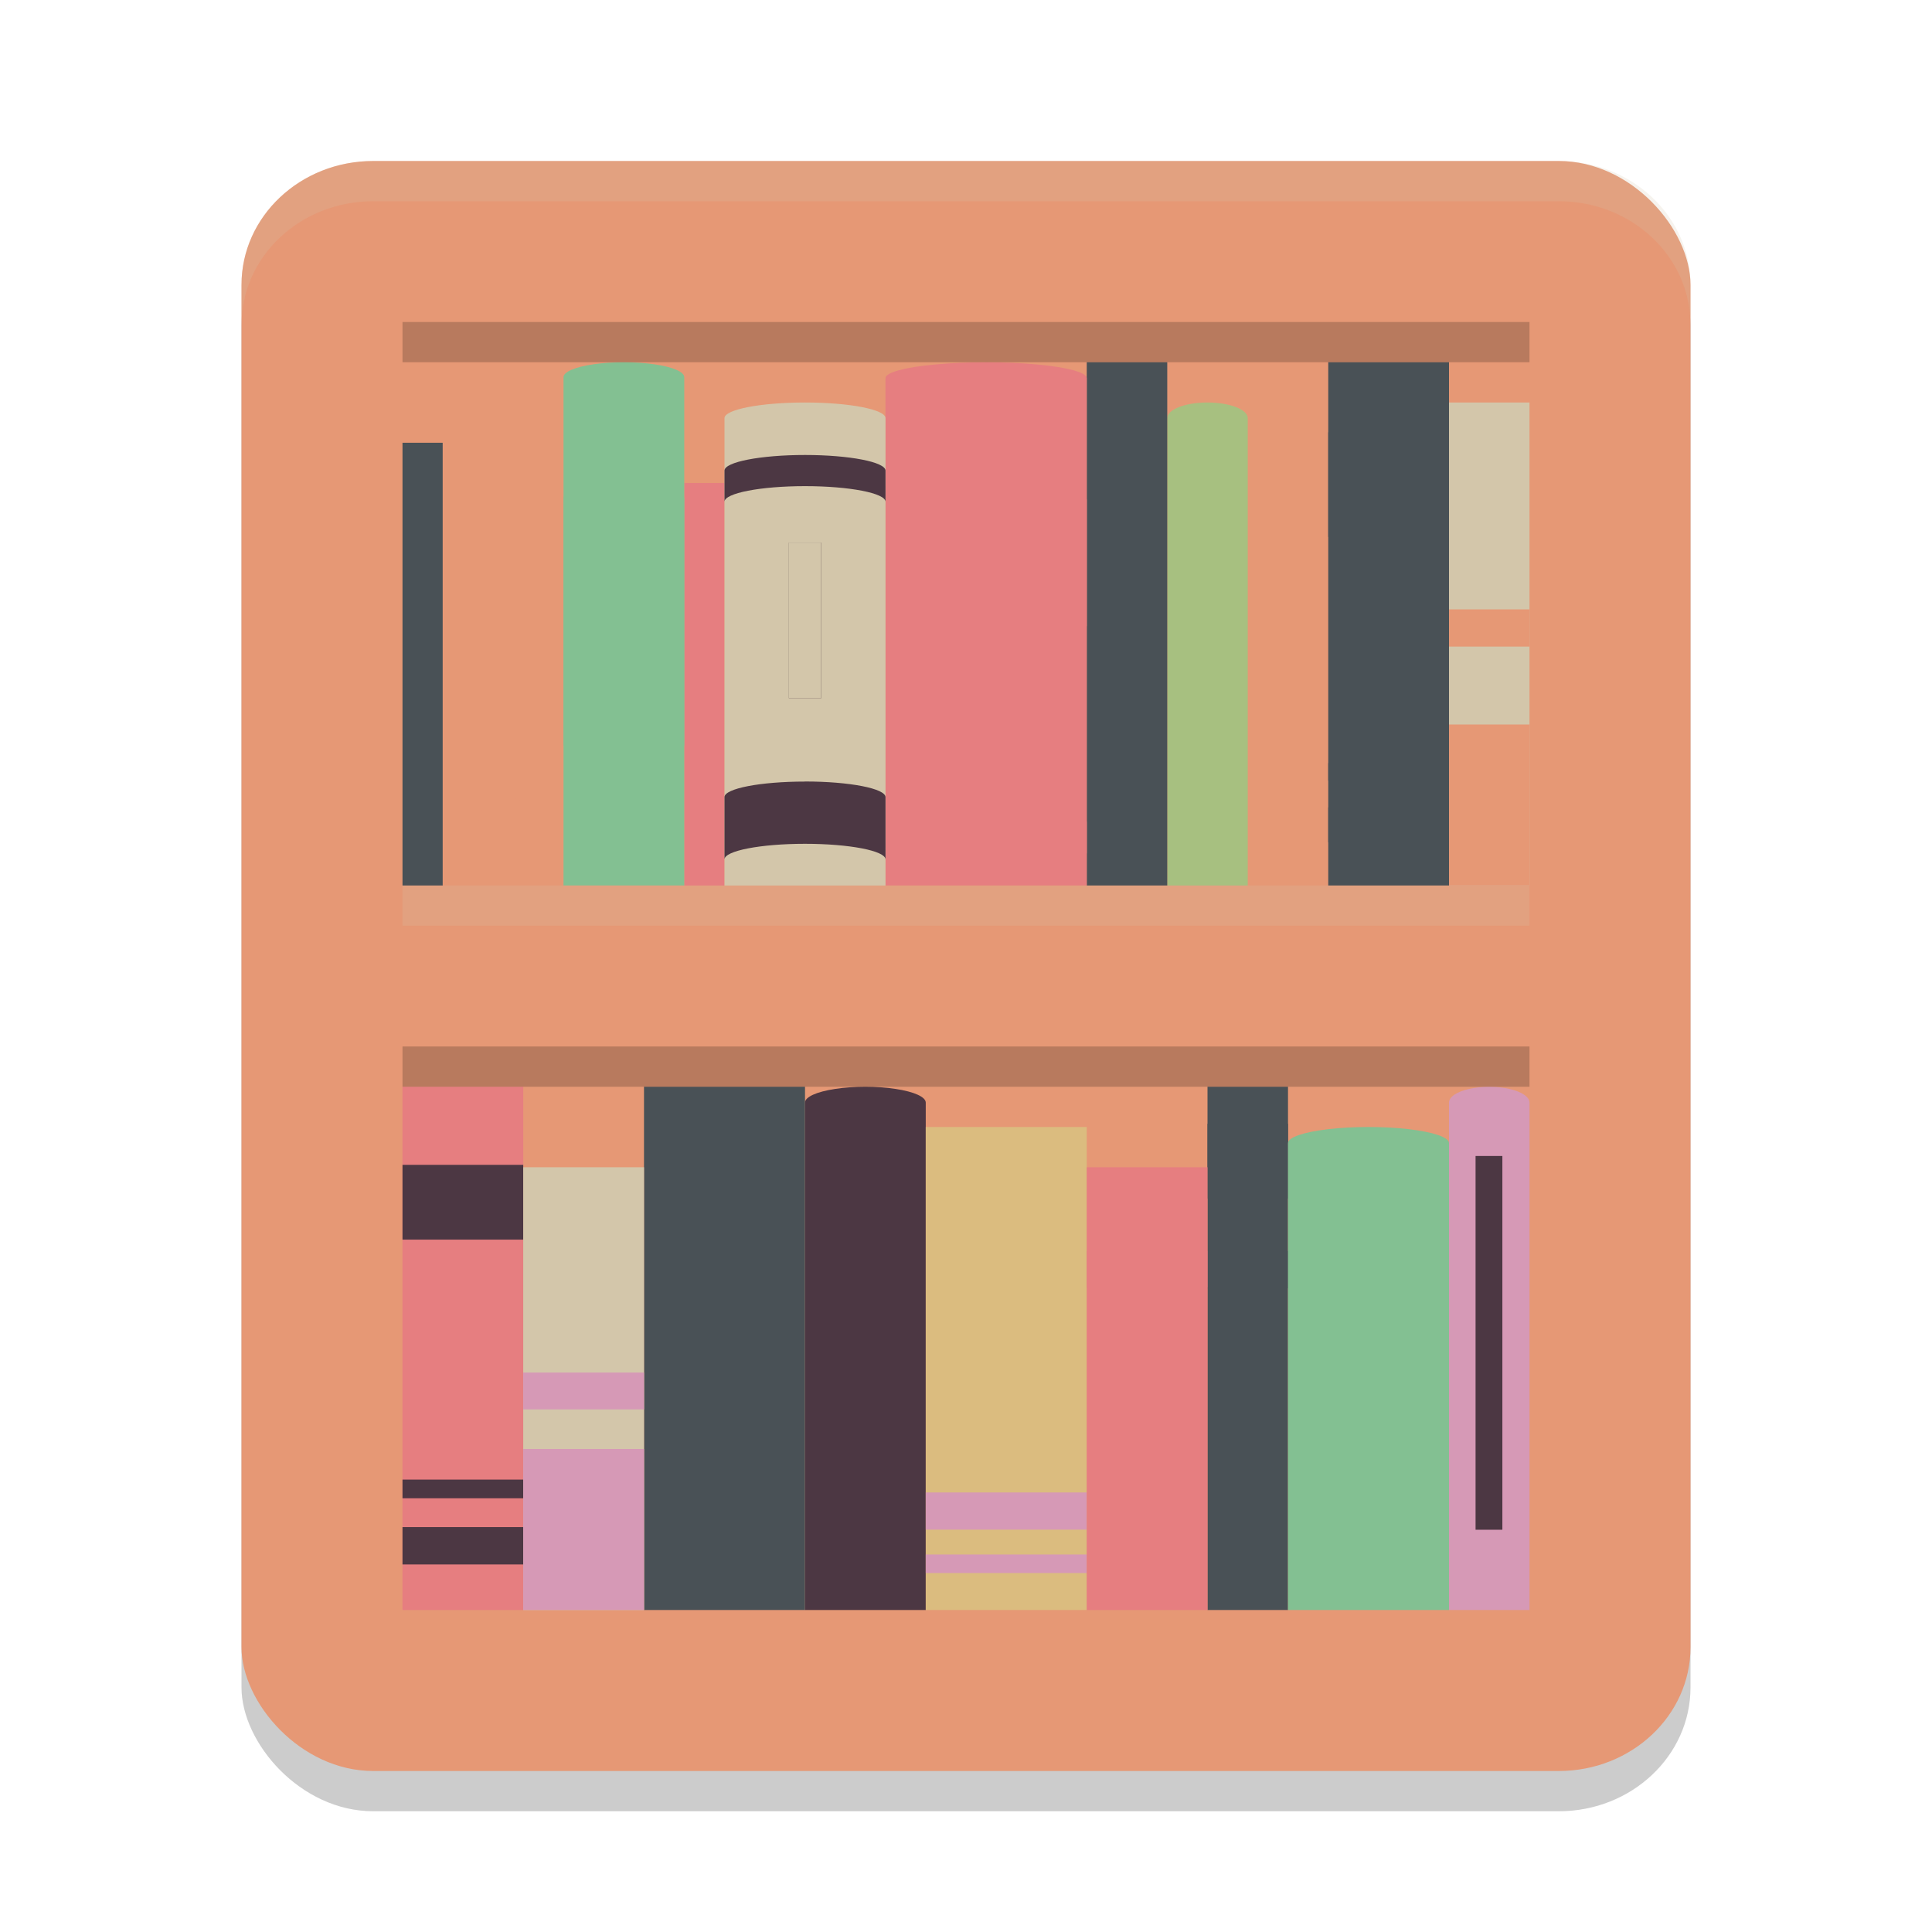 <svg xmlns="http://www.w3.org/2000/svg" width="24" height="24" version="1.1">
 <rect style="opacity:0.2" width="18" height="20" x="3" y="2.5" rx="1.636" ry="1.538"/>
 <rect style="fill:#e69875" width="18" height="20" x="3" y="2" rx="1.636" ry="1.538"/>
 <rect style="fill:#e69875" width="14" height="4.278" x="5" y="4" rx="0" ry="0"/>
 <rect style="fill:#e69875" width="14" height="3.889" x="5" y="7.11" rx="0" ry="0"/>
 <path style="fill:#e69875" d="M 15.984,5 C 15.714,5.003 15.5,5.089 15.5,5.194 v 5.806 h 1 V 5.194 c 0,-0.107 -0.224,-0.194 -0.5,-0.194 -0.005,-3.87e-5 -0.011,-3.87e-5 -0.016,0 z"/>
 <path style="fill:#a7c080" d="M 14.984,5 C 14.714,5.003 14.5,5.089 14.5,5.194 v 5.806 h 1 V 5.194 c 0,-0.107 -0.224,-0.194 -0.5,-0.194 -0.005,-3.87e-5 -0.011,-3.87e-5 -0.016,0 z"/>
 <rect style="fill:#495156" width="1" height="6.5" x="-14.5" y="4.5" transform="scale(-1,1)"/>
 <rect style="fill:#495156" width="1.5" height="6.5" x="-18" y="4.5" transform="scale(-1,1)"/>
 <rect style="fill:#495156" width="1.5" height="1.3" x="16.5" y="5.37"/>
 <rect style="fill:#495156" width="1.5" height=".433" x="16.5" y="10.03"/>
 <rect style="fill:#495156" width="1.5" height=".217" x="16.5" y="9.48"/>
 <rect style="fill:#d3c6aa" width="1" height="6" x="-19" y="5" transform="scale(-1,1)"/>
 <rect style="fill:#e69875" width="1" height="2" x="-19" y="9" transform="scale(-1,1)"/>
 <rect style="fill:#e69875" width="1" height=".462" x="-19" y="7.57" transform="scale(-1,1)"/>
 <path style="fill:#e67e80" d="m 12.25,4.5 c -0.216,0 -0.432,0.009 -0.625,0.027 -0.386,0.035 -0.625,0.1 -0.625,0.17 V 11 H 13.5 V 4.697 C 13.5,4.627 13.261,4.562 12.875,4.527 12.682,4.509 12.466,4.5 12.25,4.5 Z"/>
 <circle style="fill:#e67e80" cx="-12.25" cy="8.733" r=".5" transform="scale(-1,1)"/>
 <path style="fill:#e67e80" d="m 12.25,6.011 c -0.216,0 -0.432,0.009 -0.625,0.027 C 11.239,6.073 11,6.138 11,6.208 V 7.784 c 3.58e-4,-0.07 0.239,-0.135 0.625,-0.17 0.193,-0.018 0.409,-0.027 0.625,-0.027 0.216,0 0.432,0.009 0.625,0.027 C 13.261,7.649 13.5,7.714 13.5,7.784 V 6.208 C 13.5,6.138 13.261,6.073 12.875,6.038 12.682,6.02 12.466,6.011 12.25,6.011 Z"/>
 <path style="fill:#e67e80" d="m 12.25,10.015 c -0.216,0 -0.432,0.009 -0.625,0.027 -0.386,0.035 -0.625,0.1 -0.625,0.17 v 0.394 c 3.58e-4,-0.07 0.239,-0.135 0.625,-0.17 0.193,-0.018 0.409,-0.027 0.625,-0.027 0.216,0 0.432,0.009 0.625,0.027 0.386,0.035 0.625,0.1 0.625,0.17 V 10.212 c -3.59e-4,-0.07 -0.239,-0.135 -0.625,-0.17 -0.193,-0.018 -0.409,-0.027 -0.625,-0.027 z"/>
 <rect style="fill:#e67e80" width=".5" height="5" x="8.5" y="6"/>
 <rect style="fill:#495156" width=".5" height="5.5" x="5" y="5.5"/>
 <rect style="fill:#e69875" width="1.5" height="6" x="5.5" y="5"/>
 <ellipse style="fill:#e69875" cx="6.29" cy="10.234" rx=".35" ry=".328"/>
 <path style="fill:#83c092" d="m 7.75,4.5 c 0.129,0 0.259,0.008 0.375,0.025 C 8.357,4.558 8.5,4.619 8.5,4.686 V 11 H 7 V 4.686 c 2.005e-4,-0.066 0.143,-0.128 0.375,-0.161 0.116,-0.017 0.245,-0.025 0.375,-0.025 z"/>
 <path style="fill:#83c092" d="m 7.75,6 c -0.13,0 -0.259,0.009 -0.375,0.026 C 7.143,6.06 7,6.124 7,6.193 V 9.274 c 2.005e-4,-0.069 0.143,-0.132 0.375,-0.167 0.116,-0.017 0.245,-0.026 0.375,-0.026 0.129,0 0.259,0.009 0.375,0.026 C 8.357,9.142 8.5,9.205 8.5,9.274 V 6.193 C 8.5,6.124 8.357,6.06 8.125,6.026 8.009,6.009 7.879,6 7.75,6 Z"/>
 <path style="fill:#d3c6aa" d="M 10,5 C 9.448,5 9,5.087 9,5.194 v 5.806 h 2 V 5.194 C 11,5.087 10.552,5 10,5 Z"/>
 <path style="fill:#4c3743" d="M 10,5.652 C 9.448,5.652 9,5.739 9,5.846 V 6.233 C 9,6.126 9.448,6.039 10,6.039 c 0.552,0 1,0.087 1,0.194 V 5.846 c 0,-0.107 -0.448,-0.194 -1,-0.194 z"/>
 <path style="fill:#4c3743" d="M 10,9.709 C 9.448,9.709 9,9.795 9,9.902 v 0.774 c 0,-0.107 0.448,-0.194 1,-0.194 0.552,0 1,0.087 1,0.194 V 9.902 c 0,-0.107 -0.448,-0.194 -1,-0.194 z"/>
 <rect style="fill:#4c3743" width=".4" height="1.935" x="9.8" y="6.74"/>
 <rect style="fill:#d3c6aa" width=".4" height="1.935" x="9.8" y="6.74"/>
 <rect style="fill:#e69875" width="14" height="3.889" x="5" y="13" rx="0" ry="0"/>
 <rect style="fill:#e69875" width="14" height="3.889" x="5" y="16.11" rx="0" ry="0"/>
 <path style="fill:#4c3743" d="m 10.75,13.5 c -0.129,0 -0.259,0.009 -0.375,0.027 -0.232,0.035 -0.375,0.1 -0.375,0.17 v 6.303 h 1.5 v -6.303 c -1.99e-4,-0.07 -0.143,-0.135 -0.375,-0.17 -0.116,-0.018 -0.246,-0.027 -0.375,-0.027 z"/>
 <rect style="fill:#dbbc7f" width="2" height="6" x="-13.5" y="14" transform="scale(-1,1)"/>
 <rect style="fill:#d699b6" width="2" height=".462" x="-13.5" y="18.54" transform="scale(-1,1)"/>
 <rect style="fill:#d699b6" width="2" height=".231" x="-13.5" y="19.31" transform="scale(-1,1)"/>
 <rect style="fill:#495156" width="2" height="6.5" x="-10" y="13.5" transform="scale(-1,1)"/>
 <rect style="fill:#495156" width="1.2" height=".696" x="-9.6" y="14.43" transform="scale(-1,1)"/>
 <rect style="fill:#e67e80" width="1.5" height="6.5" x="5" y="13.5"/>
 <rect style="fill:#4c3743" width="1.5" height=".929" x="-6.5" y="14.47" transform="scale(-1,1)"/>
 <rect style="fill:#4c3743" width="1.5" height=".464" x="-6.5" y="18.97" transform="scale(-1,1)"/>
 <rect style="fill:#4c3743" width="1.5" height=".232" x="-6.5" y="18.38" transform="scale(-1,1)"/>
 <rect style="fill:#d3c6aa" width="1.5" height="5.5" x="6.5" y="14.5"/>
 <rect style="fill:#d699b6" width="1.5" height="2" x="6.5" y="18"/>
 <rect style="fill:#d699b6" width="1.5" height=".458" x="6.5" y="17.05"/>
 <rect style="fill:#495156" width="1" height="6.5" x="15" y="13.5"/>
 <rect style="fill:#495156" width="1" height=".929" x="15" y="13.96"/>
 <rect style="fill:#495156" width="1" height=".464" x="15" y="15.54"/>
 <path style="fill:#83c092" d="M 17,14 C 16.827,14 16.655,14.009 16.5,14.027 16.191,14.063 16,14.129 16,14.2 V 20 h 2 v -5.8 c -2e-4,-0.071 -0.191,-0.137 -0.5,-0.173 C 17.345,14.009 17.173,14 17,14 Z"/>
 <path style="fill:#d699b6" d="m 18.5,13.5 c -0.086,0 -0.173,0.009 -0.25,0.027 -0.155,0.035 -0.25,0.1 -0.25,0.17 v 6.303 h 1 v -6.303 c -1.34e-4,-0.07 -0.095,-0.135 -0.25,-0.17 -0.077,-0.018 -0.164,-0.027 -0.25,-0.027 z"/>
 <rect style="fill:#4c3743" width=".333" height="4.643" x="18.33" y="14.36"/>
 <rect style="fill:#e67e80" width="1.5" height="5.5" x="13.5" y="14.5"/>
 <rect style="fill:#e67e80" width=".5" height="1.833" x="14" y="16.99"/>
 <rect style="fill:#e67e80" width="1.5" height=".458" x="13.5" y="15.54"/>
 <path style="opacity:0.2;fill:#d3c6aa" d="M 4.637,2 C 3.73,2 3,2.686 3,3.538 v 0.5 C 3,3.186 3.73,2.5 4.637,2.5 H 19.363 C 20.27,2.5 21,3.186 21,4.038 v -0.5 C 21,2.686 20.27,2 19.363,2 Z"/>
 <rect style="opacity:0.2" width="14" height=".5" x="5" y="13"/>
 <rect style="opacity:0.2" width="14" height=".5" x="5" y="4"/>
 <rect style="opacity:0.2;fill:#d3c6aa" width="14" height=".5" x="5" y="11"/>
</svg>
